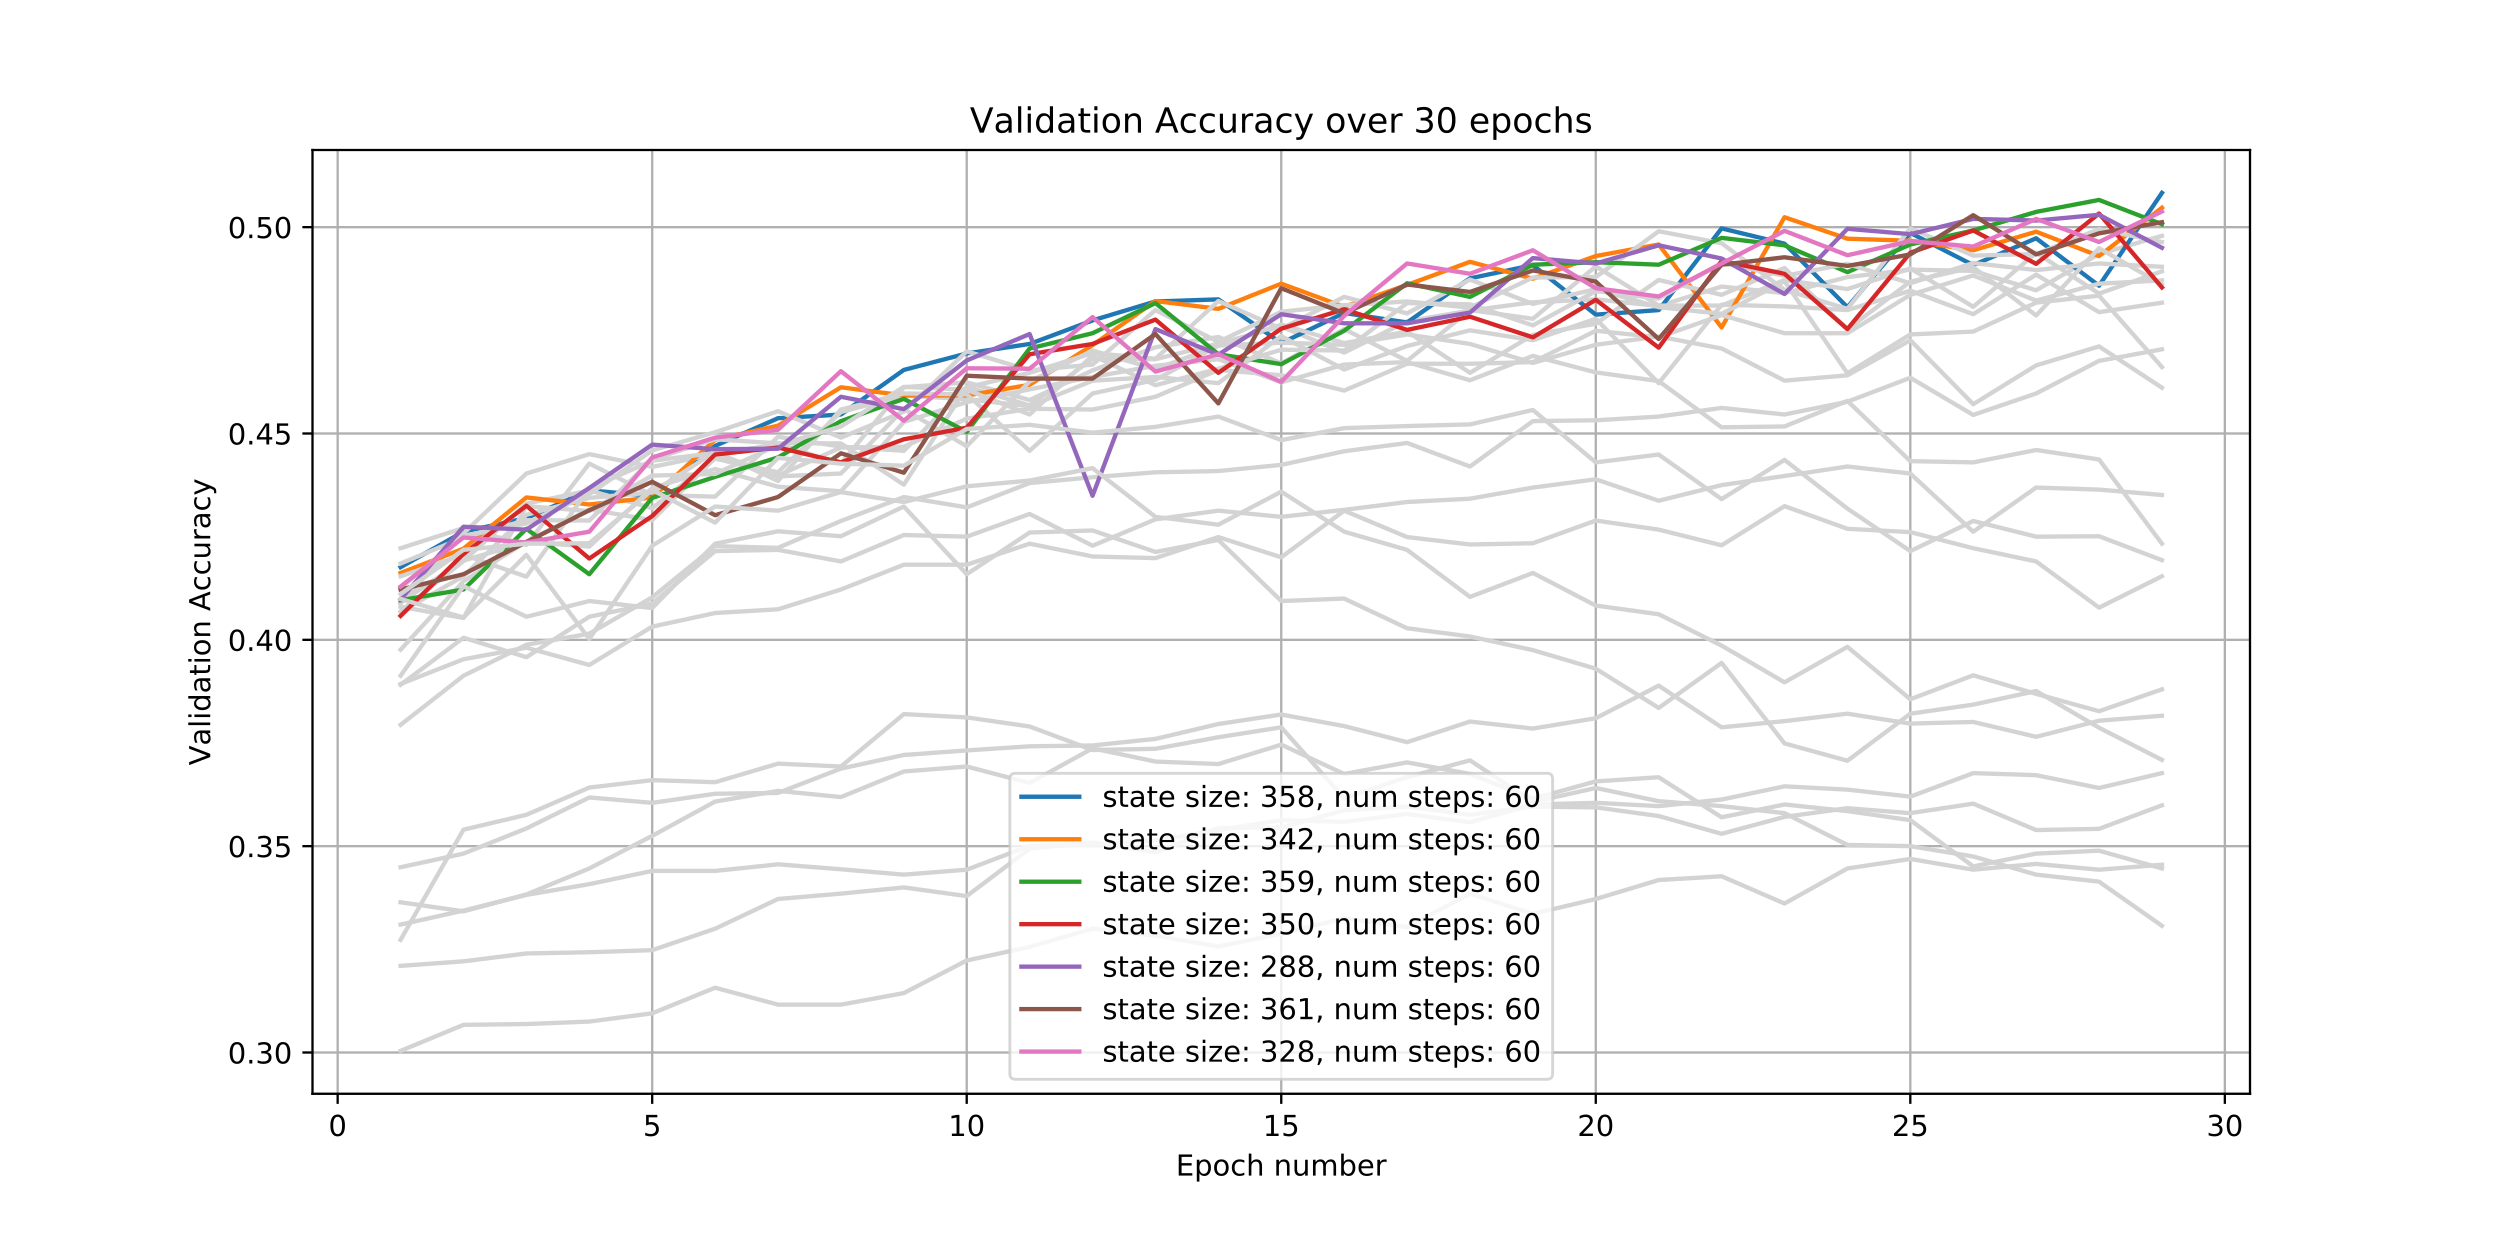 <?xml version="1.0" encoding="utf-8" standalone="no"?>
<!DOCTYPE svg PUBLIC "-//W3C//DTD SVG 1.1//EN"
  "http://www.w3.org/Graphics/SVG/1.1/DTD/svg11.dtd">
<!-- Created with matplotlib (http://matplotlib.org/) -->
<svg height="432pt" version="1.1" viewBox="0 0 864 432" width="864pt" xmlns="http://www.w3.org/2000/svg" xmlns:xlink="http://www.w3.org/1999/xlink">
 <defs>
  <style type="text/css">
*{stroke-linecap:butt;stroke-linejoin:round;}
  </style>
 </defs>
 <g id="figure_1">
  <g id="patch_1">
   <path d="M 0 432 
L 864 432 
L 864 0 
L 0 0 
z
" style="fill:#ffffff;"/>
  </g>
  <g id="axes_1">
   <g id="patch_2">
    <path d="M 108 378 
L 777.6 378 
L 777.6 51.84 
L 108 51.84 
z
" style="fill:#ffffff;"/>
   </g>
   <g id="matplotlib.axis_1">
    <g id="xtick_1">
     <g id="line2d_1">
      <path clip-path="url(#pc05ad07498)" d="M 116.696 378 
L 116.696 51.84 
" style="fill:none;stroke:#b0b0b0;stroke-linecap:square;stroke-width:0.8;"/>
     </g>
     <g id="line2d_2">
      <defs>
       <path d="M 0 0 
L 0 3.5 
" id="m579ed76ae7" style="stroke:#000000;stroke-width:0.8;"/>
      </defs>
      <g>
       <use style="stroke:#000000;stroke-width:0.8;" x="116.696" xlink:href="#m579ed76ae7" y="378"/>
      </g>
     </g>
     <g id="text_1">
      <!-- 0 -->
      <defs>
       <path d="M 31.781 66.406 
Q 24.172 66.406 20.328 58.906 
Q 16.5 51.422 16.5 36.375 
Q 16.5 21.391 20.328 13.891 
Q 24.172 6.391 31.781 6.391 
Q 39.453 6.391 43.281 13.891 
Q 47.125 21.391 47.125 36.375 
Q 47.125 51.422 43.281 58.906 
Q 39.453 66.406 31.781 66.406 
M 31.781 74.219 
Q 44.047 74.219 50.516 64.516 
Q 56.984 54.828 56.984 36.375 
Q 56.984 17.969 50.516 8.266 
Q 44.047 -1.422 31.781 -1.422 
Q 19.531 -1.422 13.062 8.266 
Q 6.594 17.969 6.594 36.375 
Q 6.594 54.828 13.062 64.516 
Q 19.531 74.219 31.781 74.219 
" id="DejaVuSans-30"/>
      </defs>
      <g transform="translate(113.515 392.598)scale(0.1 -0.1)">
       <use xlink:href="#DejaVuSans-30"/>
      </g>
     </g>
    </g>
    <g id="xtick_2">
     <g id="line2d_3">
      <path clip-path="url(#pc05ad07498)" d="M 225.397 378 
L 225.397 51.84 
" style="fill:none;stroke:#b0b0b0;stroke-linecap:square;stroke-width:0.8;"/>
     </g>
     <g id="line2d_4">
      <g>
       <use style="stroke:#000000;stroke-width:0.8;" x="225.397" xlink:href="#m579ed76ae7" y="378"/>
      </g>
     </g>
     <g id="text_2">
      <!-- 5 -->
      <defs>
       <path d="M 10.797 72.906 
L 49.516 72.906 
L 49.516 64.594 
L 19.828 64.594 
L 19.828 46.734 
Q 21.969 47.469 24.109 47.828 
Q 26.266 48.188 28.422 48.188 
Q 40.625 48.188 47.75 41.5 
Q 54.891 34.812 54.891 23.391 
Q 54.891 11.625 47.562 5.094 
Q 40.234 -1.422 26.906 -1.422 
Q 22.312 -1.422 17.547 -0.641 
Q 12.797 0.141 7.719 1.703 
L 7.719 11.625 
Q 12.109 9.234 16.797 8.062 
Q 21.484 6.891 26.703 6.891 
Q 35.156 6.891 40.078 11.328 
Q 45.016 15.766 45.016 23.391 
Q 45.016 31 40.078 35.438 
Q 35.156 39.891 26.703 39.891 
Q 22.75 39.891 18.812 39.016 
Q 14.891 38.141 10.797 36.281 
z
" id="DejaVuSans-35"/>
      </defs>
      <g transform="translate(222.216 392.598)scale(0.1 -0.1)">
       <use xlink:href="#DejaVuSans-35"/>
      </g>
     </g>
    </g>
    <g id="xtick_3">
     <g id="line2d_5">
      <path clip-path="url(#pc05ad07498)" d="M 334.099 378 
L 334.099 51.84 
" style="fill:none;stroke:#b0b0b0;stroke-linecap:square;stroke-width:0.8;"/>
     </g>
     <g id="line2d_6">
      <g>
       <use style="stroke:#000000;stroke-width:0.8;" x="334.099" xlink:href="#m579ed76ae7" y="378"/>
      </g>
     </g>
     <g id="text_3">
      <!-- 10 -->
      <defs>
       <path d="M 12.406 8.297 
L 28.516 8.297 
L 28.516 63.922 
L 10.984 60.406 
L 10.984 69.391 
L 28.422 72.906 
L 38.281 72.906 
L 38.281 8.297 
L 54.391 8.297 
L 54.391 0 
L 12.406 0 
z
" id="DejaVuSans-31"/>
      </defs>
      <g transform="translate(327.736 392.598)scale(0.1 -0.1)">
       <use xlink:href="#DejaVuSans-31"/>
       <use x="63.623" xlink:href="#DejaVuSans-30"/>
      </g>
     </g>
    </g>
    <g id="xtick_4">
     <g id="line2d_7">
      <path clip-path="url(#pc05ad07498)" d="M 442.8 378 
L 442.8 51.84 
" style="fill:none;stroke:#b0b0b0;stroke-linecap:square;stroke-width:0.8;"/>
     </g>
     <g id="line2d_8">
      <g>
       <use style="stroke:#000000;stroke-width:0.8;" x="442.8" xlink:href="#m579ed76ae7" y="378"/>
      </g>
     </g>
     <g id="text_4">
      <!-- 15 -->
      <g transform="translate(436.438 392.598)scale(0.1 -0.1)">
       <use xlink:href="#DejaVuSans-31"/>
       <use x="63.623" xlink:href="#DejaVuSans-35"/>
      </g>
     </g>
    </g>
    <g id="xtick_5">
     <g id="line2d_9">
      <path clip-path="url(#pc05ad07498)" d="M 551.501 378 
L 551.501 51.84 
" style="fill:none;stroke:#b0b0b0;stroke-linecap:square;stroke-width:0.8;"/>
     </g>
     <g id="line2d_10">
      <g>
       <use style="stroke:#000000;stroke-width:0.8;" x="551.501" xlink:href="#m579ed76ae7" y="378"/>
      </g>
     </g>
     <g id="text_5">
      <!-- 20 -->
      <defs>
       <path d="M 19.188 8.297 
L 53.609 8.297 
L 53.609 0 
L 7.328 0 
L 7.328 8.297 
Q 12.938 14.109 22.625 23.891 
Q 32.328 33.688 34.812 36.531 
Q 39.547 41.844 41.422 45.531 
Q 43.312 49.219 43.312 52.781 
Q 43.312 58.594 39.234 62.25 
Q 35.156 65.922 28.609 65.922 
Q 23.969 65.922 18.812 64.312 
Q 13.672 62.703 7.812 59.422 
L 7.812 69.391 
Q 13.766 71.781 18.938 73 
Q 24.125 74.219 28.422 74.219 
Q 39.75 74.219 46.484 68.547 
Q 53.219 62.891 53.219 53.422 
Q 53.219 48.922 51.531 44.891 
Q 49.859 40.875 45.406 35.406 
Q 44.188 33.984 37.641 27.219 
Q 31.109 20.453 19.188 8.297 
" id="DejaVuSans-32"/>
      </defs>
      <g transform="translate(545.139 392.598)scale(0.1 -0.1)">
       <use xlink:href="#DejaVuSans-32"/>
       <use x="63.623" xlink:href="#DejaVuSans-30"/>
      </g>
     </g>
    </g>
    <g id="xtick_6">
     <g id="line2d_11">
      <path clip-path="url(#pc05ad07498)" d="M 660.203 378 
L 660.203 51.84 
" style="fill:none;stroke:#b0b0b0;stroke-linecap:square;stroke-width:0.8;"/>
     </g>
     <g id="line2d_12">
      <g>
       <use style="stroke:#000000;stroke-width:0.8;" x="660.203" xlink:href="#m579ed76ae7" y="378"/>
      </g>
     </g>
     <g id="text_6">
      <!-- 25 -->
      <g transform="translate(653.84 392.598)scale(0.1 -0.1)">
       <use xlink:href="#DejaVuSans-32"/>
       <use x="63.623" xlink:href="#DejaVuSans-35"/>
      </g>
     </g>
    </g>
    <g id="xtick_7">
     <g id="line2d_13">
      <path clip-path="url(#pc05ad07498)" d="M 768.904 378 
L 768.904 51.84 
" style="fill:none;stroke:#b0b0b0;stroke-linecap:square;stroke-width:0.8;"/>
     </g>
     <g id="line2d_14">
      <g>
       <use style="stroke:#000000;stroke-width:0.8;" x="768.904" xlink:href="#m579ed76ae7" y="378"/>
      </g>
     </g>
     <g id="text_7">
      <!-- 30 -->
      <defs>
       <path d="M 40.578 39.312 
Q 47.656 37.797 51.625 33 
Q 55.609 28.219 55.609 21.188 
Q 55.609 10.406 48.188 4.484 
Q 40.766 -1.422 27.094 -1.422 
Q 22.516 -1.422 17.656 -0.516 
Q 12.797 0.391 7.625 2.203 
L 7.625 11.719 
Q 11.719 9.328 16.594 8.109 
Q 21.484 6.891 26.812 6.891 
Q 36.078 6.891 40.938 10.547 
Q 45.797 14.203 45.797 21.188 
Q 45.797 27.641 41.281 31.266 
Q 36.766 34.906 28.719 34.906 
L 20.219 34.906 
L 20.219 43.016 
L 29.109 43.016 
Q 36.375 43.016 40.234 45.922 
Q 44.094 48.828 44.094 54.297 
Q 44.094 59.906 40.109 62.906 
Q 36.141 65.922 28.719 65.922 
Q 24.656 65.922 20.016 65.031 
Q 15.375 64.156 9.812 62.312 
L 9.812 71.094 
Q 15.438 72.656 20.344 73.438 
Q 25.25 74.219 29.594 74.219 
Q 40.828 74.219 47.359 69.109 
Q 53.906 64.016 53.906 55.328 
Q 53.906 49.266 50.438 45.094 
Q 46.969 40.922 40.578 39.312 
" id="DejaVuSans-33"/>
      </defs>
      <g transform="translate(762.541 392.598)scale(0.1 -0.1)">
       <use xlink:href="#DejaVuSans-33"/>
       <use x="63.623" xlink:href="#DejaVuSans-30"/>
      </g>
     </g>
    </g>
    <g id="text_8">
     <!-- Epoch number -->
     <defs>
      <path d="M 9.812 72.906 
L 55.906 72.906 
L 55.906 64.594 
L 19.672 64.594 
L 19.672 43.016 
L 54.391 43.016 
L 54.391 34.719 
L 19.672 34.719 
L 19.672 8.297 
L 56.781 8.297 
L 56.781 0 
L 9.812 0 
z
" id="DejaVuSans-45"/>
      <path d="M 18.109 8.203 
L 18.109 -20.797 
L 9.078 -20.797 
L 9.078 54.688 
L 18.109 54.688 
L 18.109 46.391 
Q 20.953 51.266 25.266 53.625 
Q 29.594 56 35.594 56 
Q 45.562 56 51.781 48.094 
Q 58.016 40.188 58.016 27.297 
Q 58.016 14.406 51.781 6.484 
Q 45.562 -1.422 35.594 -1.422 
Q 29.594 -1.422 25.266 0.953 
Q 20.953 3.328 18.109 8.203 
M 48.688 27.297 
Q 48.688 37.203 44.609 42.844 
Q 40.531 48.484 33.406 48.484 
Q 26.266 48.484 22.188 42.844 
Q 18.109 37.203 18.109 27.297 
Q 18.109 17.391 22.188 11.75 
Q 26.266 6.109 33.406 6.109 
Q 40.531 6.109 44.609 11.75 
Q 48.688 17.391 48.688 27.297 
" id="DejaVuSans-70"/>
      <path d="M 30.609 48.391 
Q 23.391 48.391 19.188 42.75 
Q 14.984 37.109 14.984 27.297 
Q 14.984 17.484 19.156 11.844 
Q 23.344 6.203 30.609 6.203 
Q 37.797 6.203 41.984 11.859 
Q 46.188 17.531 46.188 27.297 
Q 46.188 37.016 41.984 42.703 
Q 37.797 48.391 30.609 48.391 
M 30.609 56 
Q 42.328 56 49.016 48.375 
Q 55.719 40.766 55.719 27.297 
Q 55.719 13.875 49.016 6.219 
Q 42.328 -1.422 30.609 -1.422 
Q 18.844 -1.422 12.172 6.219 
Q 5.516 13.875 5.516 27.297 
Q 5.516 40.766 12.172 48.375 
Q 18.844 56 30.609 56 
" id="DejaVuSans-6f"/>
      <path d="M 48.781 52.594 
L 48.781 44.188 
Q 44.969 46.297 41.141 47.344 
Q 37.312 48.391 33.406 48.391 
Q 24.656 48.391 19.812 42.844 
Q 14.984 37.312 14.984 27.297 
Q 14.984 17.281 19.812 11.734 
Q 24.656 6.203 33.406 6.203 
Q 37.312 6.203 41.141 7.25 
Q 44.969 8.297 48.781 10.406 
L 48.781 2.094 
Q 45.016 0.344 40.984 -0.531 
Q 36.969 -1.422 32.422 -1.422 
Q 20.062 -1.422 12.781 6.344 
Q 5.516 14.109 5.516 27.297 
Q 5.516 40.672 12.859 48.328 
Q 20.219 56 33.016 56 
Q 37.156 56 41.109 55.141 
Q 45.062 54.297 48.781 52.594 
" id="DejaVuSans-63"/>
      <path d="M 54.891 33.016 
L 54.891 0 
L 45.906 0 
L 45.906 32.719 
Q 45.906 40.484 42.875 44.328 
Q 39.844 48.188 33.797 48.188 
Q 26.516 48.188 22.312 43.547 
Q 18.109 38.922 18.109 30.906 
L 18.109 0 
L 9.078 0 
L 9.078 75.984 
L 18.109 75.984 
L 18.109 46.188 
Q 21.344 51.125 25.703 53.562 
Q 30.078 56 35.797 56 
Q 45.219 56 50.047 50.172 
Q 54.891 44.344 54.891 33.016 
" id="DejaVuSans-68"/>
      <path id="DejaVuSans-20"/>
      <path d="M 54.891 33.016 
L 54.891 0 
L 45.906 0 
L 45.906 32.719 
Q 45.906 40.484 42.875 44.328 
Q 39.844 48.188 33.797 48.188 
Q 26.516 48.188 22.312 43.547 
Q 18.109 38.922 18.109 30.906 
L 18.109 0 
L 9.078 0 
L 9.078 54.688 
L 18.109 54.688 
L 18.109 46.188 
Q 21.344 51.125 25.703 53.562 
Q 30.078 56 35.797 56 
Q 45.219 56 50.047 50.172 
Q 54.891 44.344 54.891 33.016 
" id="DejaVuSans-6e"/>
      <path d="M 8.5 21.578 
L 8.5 54.688 
L 17.484 54.688 
L 17.484 21.922 
Q 17.484 14.156 20.5 10.266 
Q 23.531 6.391 29.594 6.391 
Q 36.859 6.391 41.078 11.031 
Q 45.312 15.672 45.312 23.688 
L 45.312 54.688 
L 54.297 54.688 
L 54.297 0 
L 45.312 0 
L 45.312 8.406 
Q 42.047 3.422 37.719 1 
Q 33.406 -1.422 27.688 -1.422 
Q 18.266 -1.422 13.375 4.438 
Q 8.5 10.297 8.5 21.578 
M 31.109 56 
z
" id="DejaVuSans-75"/>
      <path d="M 52 44.188 
Q 55.375 50.25 60.062 53.125 
Q 64.75 56 71.094 56 
Q 79.641 56 84.281 50.016 
Q 88.922 44.047 88.922 33.016 
L 88.922 0 
L 79.891 0 
L 79.891 32.719 
Q 79.891 40.578 77.094 44.375 
Q 74.312 48.188 68.609 48.188 
Q 61.625 48.188 57.562 43.547 
Q 53.516 38.922 53.516 30.906 
L 53.516 0 
L 44.484 0 
L 44.484 32.719 
Q 44.484 40.625 41.703 44.406 
Q 38.922 48.188 33.109 48.188 
Q 26.219 48.188 22.156 43.531 
Q 18.109 38.875 18.109 30.906 
L 18.109 0 
L 9.078 0 
L 9.078 54.688 
L 18.109 54.688 
L 18.109 46.188 
Q 21.188 51.219 25.484 53.609 
Q 29.781 56 35.688 56 
Q 41.656 56 45.828 52.969 
Q 50 49.953 52 44.188 
" id="DejaVuSans-6d"/>
      <path d="M 48.688 27.297 
Q 48.688 37.203 44.609 42.844 
Q 40.531 48.484 33.406 48.484 
Q 26.266 48.484 22.188 42.844 
Q 18.109 37.203 18.109 27.297 
Q 18.109 17.391 22.188 11.75 
Q 26.266 6.109 33.406 6.109 
Q 40.531 6.109 44.609 11.75 
Q 48.688 17.391 48.688 27.297 
M 18.109 46.391 
Q 20.953 51.266 25.266 53.625 
Q 29.594 56 35.594 56 
Q 45.562 56 51.781 48.094 
Q 58.016 40.188 58.016 27.297 
Q 58.016 14.406 51.781 6.484 
Q 45.562 -1.422 35.594 -1.422 
Q 29.594 -1.422 25.266 0.953 
Q 20.953 3.328 18.109 8.203 
L 18.109 0 
L 9.078 0 
L 9.078 75.984 
L 18.109 75.984 
z
" id="DejaVuSans-62"/>
      <path d="M 56.203 29.594 
L 56.203 25.203 
L 14.891 25.203 
Q 15.484 15.922 20.484 11.062 
Q 25.484 6.203 34.422 6.203 
Q 39.594 6.203 44.453 7.469 
Q 49.312 8.734 54.109 11.281 
L 54.109 2.781 
Q 49.266 0.734 44.188 -0.344 
Q 39.109 -1.422 33.891 -1.422 
Q 20.797 -1.422 13.156 6.188 
Q 5.516 13.812 5.516 26.812 
Q 5.516 40.234 12.766 48.109 
Q 20.016 56 32.328 56 
Q 43.359 56 49.781 48.891 
Q 56.203 41.797 56.203 29.594 
M 47.219 32.234 
Q 47.125 39.594 43.094 43.984 
Q 39.062 48.391 32.422 48.391 
Q 24.906 48.391 20.391 44.141 
Q 15.875 39.891 15.188 32.172 
z
" id="DejaVuSans-65"/>
      <path d="M 41.109 46.297 
Q 39.594 47.172 37.812 47.578 
Q 36.031 48 33.891 48 
Q 26.266 48 22.188 43.047 
Q 18.109 38.094 18.109 28.812 
L 18.109 0 
L 9.078 0 
L 9.078 54.688 
L 18.109 54.688 
L 18.109 46.188 
Q 20.953 51.172 25.484 53.578 
Q 30.031 56 36.531 56 
Q 37.453 56 38.578 55.875 
Q 39.703 55.766 41.062 55.516 
z
" id="DejaVuSans-72"/>
     </defs>
     <g transform="translate(406.386 406.277)scale(0.1 -0.1)">
      <use xlink:href="#DejaVuSans-45"/>
      <use x="63.184" xlink:href="#DejaVuSans-70"/>
      <use x="126.66" xlink:href="#DejaVuSans-6f"/>
      <use x="187.842" xlink:href="#DejaVuSans-63"/>
      <use x="242.822" xlink:href="#DejaVuSans-68"/>
      <use x="306.201" xlink:href="#DejaVuSans-20"/>
      <use x="337.988" xlink:href="#DejaVuSans-6e"/>
      <use x="401.367" xlink:href="#DejaVuSans-75"/>
      <use x="464.746" xlink:href="#DejaVuSans-6d"/>
      <use x="562.158" xlink:href="#DejaVuSans-62"/>
      <use x="625.635" xlink:href="#DejaVuSans-65"/>
      <use x="687.158" xlink:href="#DejaVuSans-72"/>
     </g>
    </g>
   </g>
   <g id="matplotlib.axis_2">
    <g id="ytick_1">
     <g id="line2d_15">
      <path clip-path="url(#pc05ad07498)" d="M 108 363.745 
L 777.6 363.745 
" style="fill:none;stroke:#b0b0b0;stroke-linecap:square;stroke-width:0.8;"/>
     </g>
     <g id="line2d_16">
      <defs>
       <path d="M 0 0 
L -3.5 0 
" id="mb6d2859145" style="stroke:#000000;stroke-width:0.8;"/>
      </defs>
      <g>
       <use style="stroke:#000000;stroke-width:0.8;" x="108" xlink:href="#mb6d2859145" y="363.745"/>
      </g>
     </g>
     <g id="text_9">
      <!-- 0.30 -->
      <defs>
       <path d="M 10.688 12.406 
L 21 12.406 
L 21 0 
L 10.688 0 
z
" id="DejaVuSans-2e"/>
      </defs>
      <g transform="translate(78.734 367.544)scale(0.1 -0.1)">
       <use xlink:href="#DejaVuSans-30"/>
       <use x="63.623" xlink:href="#DejaVuSans-2e"/>
       <use x="95.41" xlink:href="#DejaVuSans-33"/>
       <use x="159.033" xlink:href="#DejaVuSans-30"/>
      </g>
     </g>
    </g>
    <g id="ytick_2">
     <g id="line2d_17">
      <path clip-path="url(#pc05ad07498)" d="M 108 292.435 
L 777.6 292.435 
" style="fill:none;stroke:#b0b0b0;stroke-linecap:square;stroke-width:0.8;"/>
     </g>
     <g id="line2d_18">
      <g>
       <use style="stroke:#000000;stroke-width:0.8;" x="108" xlink:href="#mb6d2859145" y="292.435"/>
      </g>
     </g>
     <g id="text_10">
      <!-- 0.35 -->
      <g transform="translate(78.734 296.234)scale(0.1 -0.1)">
       <use xlink:href="#DejaVuSans-30"/>
       <use x="63.623" xlink:href="#DejaVuSans-2e"/>
       <use x="95.41" xlink:href="#DejaVuSans-33"/>
       <use x="159.033" xlink:href="#DejaVuSans-35"/>
      </g>
     </g>
    </g>
    <g id="ytick_3">
     <g id="line2d_19">
      <path clip-path="url(#pc05ad07498)" d="M 108 221.124 
L 777.6 221.124 
" style="fill:none;stroke:#b0b0b0;stroke-linecap:square;stroke-width:0.8;"/>
     </g>
     <g id="line2d_20">
      <g>
       <use style="stroke:#000000;stroke-width:0.8;" x="108" xlink:href="#mb6d2859145" y="221.124"/>
      </g>
     </g>
     <g id="text_11">
      <!-- 0.40 -->
      <defs>
       <path d="M 37.797 64.312 
L 12.891 25.391 
L 37.797 25.391 
z
M 35.203 72.906 
L 47.609 72.906 
L 47.609 25.391 
L 58.016 25.391 
L 58.016 17.188 
L 47.609 17.188 
L 47.609 0 
L 37.797 0 
L 37.797 17.188 
L 4.891 17.188 
L 4.891 26.703 
z
" id="DejaVuSans-34"/>
      </defs>
      <g transform="translate(78.734 224.923)scale(0.1 -0.1)">
       <use xlink:href="#DejaVuSans-30"/>
       <use x="63.623" xlink:href="#DejaVuSans-2e"/>
       <use x="95.41" xlink:href="#DejaVuSans-34"/>
       <use x="159.033" xlink:href="#DejaVuSans-30"/>
      </g>
     </g>
    </g>
    <g id="ytick_4">
     <g id="line2d_21">
      <path clip-path="url(#pc05ad07498)" d="M 108 149.813 
L 777.6 149.813 
" style="fill:none;stroke:#b0b0b0;stroke-linecap:square;stroke-width:0.8;"/>
     </g>
     <g id="line2d_22">
      <g>
       <use style="stroke:#000000;stroke-width:0.8;" x="108" xlink:href="#mb6d2859145" y="149.813"/>
      </g>
     </g>
     <g id="text_12">
      <!-- 0.45 -->
      <g transform="translate(78.734 153.613)scale(0.1 -0.1)">
       <use xlink:href="#DejaVuSans-30"/>
       <use x="63.623" xlink:href="#DejaVuSans-2e"/>
       <use x="95.41" xlink:href="#DejaVuSans-34"/>
       <use x="159.033" xlink:href="#DejaVuSans-35"/>
      </g>
     </g>
    </g>
    <g id="ytick_5">
     <g id="line2d_23">
      <path clip-path="url(#pc05ad07498)" d="M 108 78.503 
L 777.6 78.503 
" style="fill:none;stroke:#b0b0b0;stroke-linecap:square;stroke-width:0.8;"/>
     </g>
     <g id="line2d_24">
      <g>
       <use style="stroke:#000000;stroke-width:0.8;" x="108" xlink:href="#mb6d2859145" y="78.503"/>
      </g>
     </g>
     <g id="text_13">
      <!-- 0.50 -->
      <g transform="translate(78.734 82.302)scale(0.1 -0.1)">
       <use xlink:href="#DejaVuSans-30"/>
       <use x="63.623" xlink:href="#DejaVuSans-2e"/>
       <use x="95.41" xlink:href="#DejaVuSans-35"/>
       <use x="159.033" xlink:href="#DejaVuSans-30"/>
      </g>
     </g>
    </g>
    <g id="text_14">
     <!-- Validation Accuracy -->
     <defs>
      <path d="M 28.609 0 
L 0.781 72.906 
L 11.078 72.906 
L 34.188 11.531 
L 57.328 72.906 
L 67.578 72.906 
L 39.797 0 
z
" id="DejaVuSans-56"/>
      <path d="M 34.281 27.484 
Q 23.391 27.484 19.188 25 
Q 14.984 22.516 14.984 16.5 
Q 14.984 11.719 18.141 8.906 
Q 21.297 6.109 26.703 6.109 
Q 34.188 6.109 38.703 11.406 
Q 43.219 16.703 43.219 25.484 
L 43.219 27.484 
z
M 52.203 31.203 
L 52.203 0 
L 43.219 0 
L 43.219 8.297 
Q 40.141 3.328 35.547 0.953 
Q 30.953 -1.422 24.312 -1.422 
Q 15.922 -1.422 10.953 3.297 
Q 6 8.016 6 15.922 
Q 6 25.141 12.172 29.828 
Q 18.359 34.516 30.609 34.516 
L 43.219 34.516 
L 43.219 35.406 
Q 43.219 41.609 39.141 45 
Q 35.062 48.391 27.688 48.391 
Q 23 48.391 18.547 47.266 
Q 14.109 46.141 10.016 43.891 
L 10.016 52.203 
Q 14.938 54.109 19.578 55.047 
Q 24.219 56 28.609 56 
Q 40.484 56 46.344 49.844 
Q 52.203 43.703 52.203 31.203 
" id="DejaVuSans-61"/>
      <path d="M 9.422 75.984 
L 18.406 75.984 
L 18.406 0 
L 9.422 0 
z
" id="DejaVuSans-6c"/>
      <path d="M 9.422 54.688 
L 18.406 54.688 
L 18.406 0 
L 9.422 0 
z
M 9.422 75.984 
L 18.406 75.984 
L 18.406 64.594 
L 9.422 64.594 
z
" id="DejaVuSans-69"/>
      <path d="M 45.406 46.391 
L 45.406 75.984 
L 54.391 75.984 
L 54.391 0 
L 45.406 0 
L 45.406 8.203 
Q 42.578 3.328 38.25 0.953 
Q 33.938 -1.422 27.875 -1.422 
Q 17.969 -1.422 11.734 6.484 
Q 5.516 14.406 5.516 27.297 
Q 5.516 40.188 11.734 48.094 
Q 17.969 56 27.875 56 
Q 33.938 56 38.25 53.625 
Q 42.578 51.266 45.406 46.391 
M 14.797 27.297 
Q 14.797 17.391 18.875 11.75 
Q 22.953 6.109 30.078 6.109 
Q 37.203 6.109 41.297 11.75 
Q 45.406 17.391 45.406 27.297 
Q 45.406 37.203 41.297 42.844 
Q 37.203 48.484 30.078 48.484 
Q 22.953 48.484 18.875 42.844 
Q 14.797 37.203 14.797 27.297 
" id="DejaVuSans-64"/>
      <path d="M 18.312 70.219 
L 18.312 54.688 
L 36.812 54.688 
L 36.812 47.703 
L 18.312 47.703 
L 18.312 18.016 
Q 18.312 11.328 20.141 9.422 
Q 21.969 7.516 27.594 7.516 
L 36.812 7.516 
L 36.812 0 
L 27.594 0 
Q 17.188 0 13.234 3.875 
Q 9.281 7.766 9.281 18.016 
L 9.281 47.703 
L 2.688 47.703 
L 2.688 54.688 
L 9.281 54.688 
L 9.281 70.219 
z
" id="DejaVuSans-74"/>
      <path d="M 34.188 63.188 
L 20.797 26.906 
L 47.609 26.906 
z
M 28.609 72.906 
L 39.797 72.906 
L 67.578 0 
L 57.328 0 
L 50.688 18.703 
L 17.828 18.703 
L 11.188 0 
L 0.781 0 
z
" id="DejaVuSans-41"/>
      <path d="M 32.172 -5.078 
Q 28.375 -14.844 24.75 -17.812 
Q 21.141 -20.797 15.094 -20.797 
L 7.906 -20.797 
L 7.906 -13.281 
L 13.188 -13.281 
Q 16.891 -13.281 18.938 -11.516 
Q 21 -9.766 23.484 -3.219 
L 25.094 0.875 
L 2.984 54.688 
L 12.5 54.688 
L 29.594 11.922 
L 46.688 54.688 
L 56.203 54.688 
z
" id="DejaVuSans-79"/>
     </defs>
     <g transform="translate(72.655 264.497)rotate(-90)scale(0.1 -0.1)">
      <use xlink:href="#DejaVuSans-56"/>
      <use x="68.299" xlink:href="#DejaVuSans-61"/>
      <use x="129.578" xlink:href="#DejaVuSans-6c"/>
      <use x="157.361" xlink:href="#DejaVuSans-69"/>
      <use x="185.145" xlink:href="#DejaVuSans-64"/>
      <use x="248.621" xlink:href="#DejaVuSans-61"/>
      <use x="309.9" xlink:href="#DejaVuSans-74"/>
      <use x="349.109" xlink:href="#DejaVuSans-69"/>
      <use x="376.893" xlink:href="#DejaVuSans-6f"/>
      <use x="438.074" xlink:href="#DejaVuSans-6e"/>
      <use x="501.453" xlink:href="#DejaVuSans-20"/>
      <use x="533.24" xlink:href="#DejaVuSans-41"/>
      <use x="601.633" xlink:href="#DejaVuSans-63"/>
      <use x="656.613" xlink:href="#DejaVuSans-63"/>
      <use x="711.594" xlink:href="#DejaVuSans-75"/>
      <use x="774.973" xlink:href="#DejaVuSans-72"/>
      <use x="816.086" xlink:href="#DejaVuSans-61"/>
      <use x="877.365" xlink:href="#DejaVuSans-63"/>
      <use x="932.346" xlink:href="#DejaVuSans-79"/>
     </g>
    </g>
   </g>
   <g id="line2d_25">
    <path clip-path="url(#pc05ad07498)" d="M 138.436 189.462 
L 160.177 182.474 
L 181.917 188.321 
L 203.657 160.225 
L 225.397 171.064 
L 247.138 171.635 
L 268.878 150.954 
L 290.618 154.377 
L 312.358 155.804 
L 334.099 133.697 
L 355.839 140.115 
L 377.579 123.999 
L 399.319 124.142 
L 421.06 118.722 
L 442.8 112.875 
L 464.54 121.86 
L 486.281 111.021 
L 508.021 107.312 
L 529.761 104.46 
L 551.501 103.462 
L 573.242 105.744 
L 594.982 99.04 
L 616.722 101.322 
L 638.462 95.76 
L 660.203 93.193 
L 681.943 93.621 
L 703.683 100.324 
L 725.423 87.773 
L 747.164 81.498 
" style="fill:none;stroke:#d3d3d3;stroke-linecap:square;stroke-width:1.5;"/>
   </g>
   <g id="line2d_26">
    <path clip-path="url(#pc05ad07498)" d="M 138.436 196.023 
L 160.177 183.757 
L 181.917 179.051 
L 203.657 169.495 
L 225.397 171.349 
L 247.138 154.092 
L 268.878 144.537 
L 290.618 143.253 
L 312.358 127.85 
L 334.099 122.145 
L 355.839 118.865 
L 377.579 110.735 
L 399.319 104.175 
L 421.06 103.462 
L 442.8 118.58 
L 464.54 108.168 
L 486.281 111.448 
L 508.021 96.188 
L 529.761 91.624 
L 551.501 108.739 
L 573.242 107.17 
L 594.982 78.931 
L 616.722 84.208 
L 638.462 106.171 
L 660.203 80.5 
L 681.943 91.624 
L 703.683 82.354 
L 725.423 98.755 
L 747.164 66.665 
" style="fill:none;stroke:#1f77b4;stroke-linecap:square;stroke-width:1.5;"/>
   </g>
   <g id="line2d_27">
    <path clip-path="url(#pc05ad07498)" d="M 138.436 208.573 
L 160.177 184.328 
L 181.917 163.648 
L 203.657 156.945 
L 225.397 161.366 
L 247.138 156.945 
L 268.878 153.522 
L 290.618 160.225 
L 312.358 133.84 
L 334.099 132.129 
L 355.839 138.261 
L 377.579 127.992 
L 399.319 120.006 
L 421.06 116.44 
L 442.8 125.568 
L 464.54 113.73 
L 486.281 124.712 
L 508.021 107.17 
L 529.761 110.165 
L 551.501 92.052 
L 573.242 105.601 
L 594.982 105.601 
L 616.722 96.758 
L 638.462 99.896 
L 660.203 92.765 
L 681.943 106.029 
L 703.683 87.346 
L 725.423 101.465 
L 747.164 93.763 
" style="fill:none;stroke:#d3d3d3;stroke-linecap:square;stroke-width:1.5;"/>
   </g>
   <g id="line2d_28">
    <path clip-path="url(#pc05ad07498)" d="M 138.436 211.283 
L 160.177 193.883 
L 181.917 174.059 
L 203.657 169.495 
L 225.397 175.628 
L 247.138 158.513 
L 268.878 163.22 
L 290.618 142.397 
L 312.358 136.692 
L 334.099 137.976 
L 355.839 140.401 
L 377.579 131.558 
L 399.319 130.274 
L 421.06 132.414 
L 442.8 116.155 
L 464.54 127.707 
L 486.281 119.578 
L 508.021 114.158 
L 529.761 117.581 
L 551.501 110.165 
L 573.242 132.414 
L 594.982 105.316 
L 616.722 105.886 
L 638.462 107.17 
L 660.203 100.467 
L 681.943 108.596 
L 703.683 94.904 
L 725.423 107.883 
L 747.164 104.603 
" style="fill:none;stroke:#d3d3d3;stroke-linecap:square;stroke-width:1.5;"/>
   </g>
   <g id="line2d_29">
    <path clip-path="url(#pc05ad07498)" d="M 138.436 333.795 
L 160.177 332.226 
L 181.917 329.516 
L 203.657 329.088 
L 225.397 328.375 
L 247.138 320.959 
L 268.878 310.69 
L 290.618 308.836 
L 312.358 306.697 
L 334.099 309.692 
L 355.839 293.29 
L 377.579 291.151 
L 399.319 294.574 
L 421.06 286.159 
L 442.8 286.017 
L 464.54 280.026 
L 486.281 278.743 
L 508.021 281.595 
L 529.761 278.743 
L 551.501 279.028 
L 573.242 282.023 
L 594.982 288.156 
L 616.722 282.308 
L 638.462 279.313 
L 660.203 281.025 
L 681.943 277.745 
L 703.683 286.872 
L 725.423 286.444 
L 747.164 278.315 
" style="fill:none;stroke:#d3d3d3;stroke-linecap:square;stroke-width:1.5;"/>
   </g>
   <g id="line2d_30">
    <path clip-path="url(#pc05ad07498)" d="M 138.436 198.019 
L 160.177 189.605 
L 181.917 171.92 
L 203.657 174.344 
L 225.397 171.92 
L 247.138 151.953 
L 268.878 147.104 
L 290.618 133.84 
L 312.358 136.692 
L 334.099 136.692 
L 355.839 132.984 
L 377.579 119.293 
L 399.319 104.032 
L 421.06 106.742 
L 442.8 98.042 
L 464.54 106.029 
L 486.281 98.47 
L 508.021 90.483 
L 529.761 96.331 
L 551.501 88.486 
L 573.242 84.493 
L 594.982 113.16 
L 616.722 75.08 
L 638.462 82.496 
L 660.203 83.209 
L 681.943 86.49 
L 703.683 80.072 
L 725.423 88.486 
L 747.164 71.8 
" style="fill:none;stroke:#ff7f0e;stroke-linecap:square;stroke-width:1.5;"/>
   </g>
   <g id="line2d_31">
    <path clip-path="url(#pc05ad07498)" d="M 138.436 224.547 
L 160.177 200.872 
L 181.917 187.18 
L 203.657 176.056 
L 225.397 179.764 
L 247.138 158.228 
L 268.878 164.361 
L 290.618 154.663 
L 312.358 154.377 
L 334.099 144.679 
L 355.839 141.256 
L 377.579 141.541 
L 399.319 137.12 
L 421.06 127.85 
L 442.8 129.704 
L 464.54 134.981 
L 486.281 125.711 
L 508.021 125.711 
L 529.761 125.14 
L 551.501 114.301 
L 573.242 116.583 
L 594.982 108.881 
L 616.722 115.157 
L 638.462 115.157 
L 660.203 101.893 
L 681.943 95.19 
L 703.683 103.89 
L 725.423 98.042 
L 747.164 96.901 
" style="fill:none;stroke:#d3d3d3;stroke-linecap:square;stroke-width:1.5;"/>
   </g>
   <g id="line2d_32">
    <path clip-path="url(#pc05ad07498)" d="M 138.436 199.16 
L 160.177 191.744 
L 181.917 199.303 
L 203.657 168.782 
L 225.397 159.226 
L 247.138 156.517 
L 268.878 164.646 
L 290.618 163.648 
L 312.358 141.399 
L 334.099 154.235 
L 355.839 131.843 
L 377.579 121.147 
L 399.319 127.565 
L 421.06 119.435 
L 442.8 118.437 
L 464.54 119.15 
L 486.281 115.584 
L 508.021 118.865 
L 529.761 125.425 
L 551.501 119.15 
L 573.242 116.298 
L 594.982 120.434 
L 616.722 131.558 
L 638.462 129.704 
L 660.203 117.581 
L 681.943 139.687 
L 703.683 126.281 
L 725.423 119.72 
L 747.164 133.983 
" style="fill:none;stroke:#d3d3d3;stroke-linecap:square;stroke-width:1.5;"/>
   </g>
   <g id="line2d_33">
    <path clip-path="url(#pc05ad07498)" d="M 138.436 203.154 
L 160.177 185.184 
L 181.917 180.905 
L 203.657 170.779 
L 225.397 155.661 
L 247.138 149.386 
L 268.878 142.112 
L 290.618 151.24 
L 312.358 142.255 
L 334.099 121.432 
L 355.839 127.992 
L 377.579 125.996 
L 399.319 107.17 
L 421.06 118.152 
L 442.8 107.74 
L 464.54 105.458 
L 486.281 104.175 
L 508.021 106.314 
L 529.761 95.903 
L 551.501 95.76 
L 573.242 79.929 
L 594.982 84.065 
L 616.722 100.181 
L 638.462 106.742 
L 660.203 78.931 
L 681.943 88.344 
L 703.683 87.773 
L 725.423 79.216 
L 747.164 83.637 
" style="fill:none;stroke:#d3d3d3;stroke-linecap:square;stroke-width:1.5;"/>
   </g>
   <g id="line2d_34">
    <path clip-path="url(#pc05ad07498)" d="M 138.436 250.504 
L 160.177 233.532 
L 181.917 222.835 
L 203.657 218.985 
L 225.397 206.434 
L 247.138 188.749 
L 268.878 189.32 
L 290.618 180.049 
L 312.358 171.777 
L 334.099 175.343 
L 355.839 166.928 
L 377.579 164.931 
L 399.319 163.22 
L 421.06 162.792 
L 442.8 160.653 
L 464.54 155.946 
L 486.281 153.094 
L 508.021 161.223 
L 529.761 145.535 
L 551.501 145.25 
L 573.242 143.966 
L 594.982 140.971 
L 616.722 143.253 
L 638.462 138.832 
L 660.203 130.56 
L 681.943 143.396 
L 703.683 135.979 
L 725.423 124.712 
L 747.164 120.719 
" style="fill:none;stroke:#d3d3d3;stroke-linecap:square;stroke-width:1.5;"/>
   </g>
   <g id="line2d_35">
    <path clip-path="url(#pc05ad07498)" d="M 138.436 194.739 
L 160.177 185.754 
L 181.917 179.764 
L 203.657 179.907 
L 225.397 158.799 
L 247.138 151.81 
L 268.878 153.236 
L 290.618 153.236 
L 312.358 167.499 
L 334.099 133.84 
L 355.839 128.848 
L 377.579 122.002 
L 399.319 123.999 
L 421.06 104.032 
L 442.8 113.588 
L 464.54 102.606 
L 486.281 108.311 
L 508.021 96.616 
L 529.761 105.031 
L 551.501 99.896 
L 573.242 106.171 
L 594.982 108.453 
L 616.722 97.186 
L 638.462 128.991 
L 660.203 115.584 
L 681.943 114.586 
L 703.683 104.603 
L 725.423 102.178 
L 747.164 126.852 
" style="fill:none;stroke:#d3d3d3;stroke-linecap:square;stroke-width:1.5;"/>
   </g>
   <g id="line2d_36">
    <path clip-path="url(#pc05ad07498)" d="M 138.436 208.146 
L 160.177 193.741 
L 181.917 187.323 
L 203.657 188.892 
L 225.397 168.639 
L 247.138 162.079 
L 268.878 168.212 
L 290.618 169.78 
L 312.358 145.82 
L 334.099 138.974 
L 355.839 134.553 
L 377.579 130.274 
L 399.319 126.424 
L 421.06 124.142 
L 442.8 132.129 
L 464.54 125.996 
L 486.281 125.14 
L 508.021 131.415 
L 529.761 123.001 
L 551.501 128.706 
L 573.242 131.701 
L 594.982 147.674 
L 616.722 147.389 
L 638.462 138.546 
L 660.203 159.369 
L 681.943 159.797 
L 703.683 155.518 
L 725.423 158.799 
L 747.164 187.893 
" style="fill:none;stroke:#d3d3d3;stroke-linecap:square;stroke-width:1.5;"/>
   </g>
   <g id="line2d_37">
    <path clip-path="url(#pc05ad07498)" d="M 138.436 319.533 
L 160.177 314.683 
L 181.917 309.264 
L 203.657 305.556 
L 225.397 300.992 
L 247.138 300.992 
L 268.878 298.71 
L 290.618 300.421 
L 312.358 302.275 
L 334.099 300.564 
L 355.839 292.292 
L 377.579 291.864 
L 399.319 290.438 
L 421.06 286.872 
L 442.8 283.449 
L 464.54 284.02 
L 486.281 281.31 
L 508.021 284.163 
L 529.761 278.03 
L 551.501 277.459 
L 573.242 278.6 
L 594.982 276.318 
L 616.722 271.754 
L 638.462 272.895 
L 660.203 275.32 
L 681.943 267.191 
L 703.683 267.904 
L 725.423 272.325 
L 747.164 267.191 
" style="fill:none;stroke:#d3d3d3;stroke-linecap:square;stroke-width:1.5;"/>
   </g>
   <g id="line2d_38">
    <path clip-path="url(#pc05ad07498)" d="M 138.436 324.809 
L 160.177 286.73 
L 181.917 281.595 
L 203.657 272.182 
L 225.397 269.615 
L 247.138 270.328 
L 268.878 263.91 
L 290.618 264.909 
L 312.358 246.796 
L 334.099 247.937 
L 355.839 251.074 
L 377.579 259.204 
L 399.319 258.776 
L 421.06 254.783 
L 442.8 251.36 
L 464.54 275.89 
L 486.281 268.617 
L 508.021 262.769 
L 529.761 277.174 
L 551.501 272.325 
L 573.242 276.889 
L 594.982 278.6 
L 616.722 281.025 
L 638.462 292.007 
L 660.203 292.435 
L 681.943 296 
L 703.683 302.275 
L 725.423 304.7 
L 747.164 319.96 
" style="fill:none;stroke:#d3d3d3;stroke-linecap:square;stroke-width:1.5;"/>
   </g>
   <g id="line2d_39">
    <path clip-path="url(#pc05ad07498)" d="M 138.436 211.426 
L 160.177 199.16 
L 181.917 177.91 
L 203.657 172.062 
L 225.397 170.208 
L 247.138 156.089 
L 268.878 166.215 
L 290.618 141.541 
L 312.358 135.979 
L 334.099 136.265 
L 355.839 155.804 
L 377.579 135.979 
L 399.319 131.273 
L 421.06 119.435 
L 442.8 112.162 
L 464.54 118.58 
L 486.281 114.586 
L 508.021 128.848 
L 529.761 115.727 
L 551.501 111.876 
L 573.242 96.758 
L 594.982 101.893 
L 616.722 92.622 
L 638.462 113.873 
L 660.203 97.329 
L 681.943 92.337 
L 703.683 109.024 
L 725.423 85.777 
L 747.164 98.327 
" style="fill:none;stroke:#d3d3d3;stroke-linecap:square;stroke-width:1.5;"/>
   </g>
   <g id="line2d_40">
    <path clip-path="url(#pc05ad07498)" d="M 138.436 207.432 
L 160.177 203.724 
L 181.917 182.759 
L 203.657 198.447 
L 225.397 172.062 
L 247.138 164.789 
L 268.878 158.086 
L 290.618 145.535 
L 312.358 137.833 
L 334.099 149.243 
L 355.839 120.434 
L 377.579 115.157 
L 399.319 104.745 
L 421.06 122.43 
L 442.8 125.853 
L 464.54 114.301 
L 486.281 97.899 
L 508.021 102.606 
L 529.761 91.482 
L 551.501 90.626 
L 573.242 91.482 
L 594.982 82.211 
L 616.722 84.778 
L 638.462 94.049 
L 660.203 84.493 
L 681.943 79.644 
L 703.683 73.226 
L 725.423 69.09 
L 747.164 77.505 
" style="fill:none;stroke:#2ca02c;stroke-linecap:square;stroke-width:1.5;"/>
   </g>
   <g id="line2d_41">
    <path clip-path="url(#pc05ad07498)" d="M 138.436 209.714 
L 160.177 213.565 
L 181.917 174.915 
L 203.657 176.626 
L 225.397 164.361 
L 247.138 163.79 
L 268.878 153.807 
L 290.618 147.389 
L 312.358 133.697 
L 334.099 134.696 
L 355.839 143.253 
L 377.579 122.858 
L 399.319 133.127 
L 421.06 127.422 
L 442.8 120.861 
L 464.54 121.147 
L 486.281 104.745 
L 508.021 105.173 
L 529.761 112.447 
L 551.501 100.609 
L 573.242 103.176 
L 594.982 90.911 
L 616.722 95.332 
L 638.462 91.196 
L 660.203 97.899 
L 681.943 90.911 
L 703.683 93.336 
L 725.423 91.054 
L 747.164 92.195 
" style="fill:none;stroke:#d3d3d3;stroke-linecap:square;stroke-width:1.5;"/>
   </g>
   <g id="line2d_42">
    <path clip-path="url(#pc05ad07498)" d="M 138.436 299.708 
L 160.177 295.002 
L 181.917 286.302 
L 203.657 275.605 
L 225.397 277.459 
L 247.138 274.322 
L 268.878 274.036 
L 290.618 265.622 
L 312.358 260.915 
L 334.099 259.346 
L 355.839 257.92 
L 377.579 257.635 
L 399.319 255.353 
L 421.06 250.219 
L 442.8 246.938 
L 464.54 250.932 
L 486.281 256.494 
L 508.021 249.363 
L 529.761 251.788 
L 551.501 248.222 
L 573.242 236.955 
L 594.982 251.36 
L 616.722 249.22 
L 638.462 246.653 
L 660.203 250.076 
L 681.943 249.506 
L 703.683 254.64 
L 725.423 249.078 
L 747.164 247.366 
" style="fill:none;stroke:#d3d3d3;stroke-linecap:square;stroke-width:1.5;"/>
   </g>
   <g id="line2d_43">
    <path clip-path="url(#pc05ad07498)" d="M 138.436 311.831 
L 160.177 314.969 
L 181.917 309.121 
L 203.657 300.136 
L 225.397 288.869 
L 247.138 277.031 
L 268.878 273.323 
L 290.618 275.463 
L 312.358 266.62 
L 334.099 264.909 
L 355.839 270.614 
L 377.579 258.633 
L 399.319 263.197 
L 421.06 264.053 
L 442.8 257.35 
L 464.54 267.476 
L 486.281 263.482 
L 508.021 267.476 
L 529.761 276.033 
L 551.501 270.043 
L 573.242 268.617 
L 594.982 282.451 
L 616.722 278.03 
L 638.462 280.312 
L 660.203 283.449 
L 681.943 299.423 
L 703.683 295.002 
L 725.423 294.003 
L 747.164 300.136 
" style="fill:none;stroke:#d3d3d3;stroke-linecap:square;stroke-width:1.5;"/>
   </g>
   <g id="line2d_44">
    <path clip-path="url(#pc05ad07498)" d="M 138.436 212.852 
L 160.177 191.459 
L 181.917 174.772 
L 203.657 193.028 
L 225.397 178.338 
L 247.138 157.087 
L 268.878 154.663 
L 290.618 159.797 
L 312.358 151.81 
L 334.099 147.817 
L 355.839 122.43 
L 377.579 118.865 
L 399.319 110.45 
L 421.06 128.848 
L 442.8 113.588 
L 464.54 106.885 
L 486.281 114.016 
L 508.021 109.452 
L 529.761 116.583 
L 551.501 103.604 
L 573.242 120.148 
L 594.982 90.198 
L 616.722 94.619 
L 638.462 113.73 
L 660.203 87.346 
L 681.943 79.644 
L 703.683 91.196 
L 725.423 73.797 
L 747.164 99.326 
" style="fill:none;stroke:#d62728;stroke-linecap:square;stroke-width:1.5;"/>
   </g>
   <g id="line2d_45">
    <path clip-path="url(#pc05ad07498)" d="M 138.436 233.532 
L 160.177 202.583 
L 181.917 213.137 
L 203.657 207.718 
L 225.397 210.142 
L 247.138 187.893 
L 268.878 183.615 
L 290.618 185.326 
L 312.358 175.057 
L 334.099 198.447 
L 355.839 184.043 
L 377.579 183.329 
L 399.319 190.746 
L 421.06 186.61 
L 442.8 207.718 
L 464.54 206.862 
L 486.281 217.131 
L 508.021 219.983 
L 529.761 224.69 
L 551.501 231.107 
L 573.242 244.656 
L 594.982 229.111 
L 616.722 256.922 
L 638.462 262.912 
L 660.203 246.653 
L 681.943 243.516 
L 703.683 238.809 
L 725.423 251.502 
L 747.164 262.627 
" style="fill:none;stroke:#d3d3d3;stroke-linecap:square;stroke-width:1.5;"/>
   </g>
   <g id="line2d_46">
    <path clip-path="url(#pc05ad07498)" d="M 138.436 207.147 
L 160.177 182.046 
L 181.917 183.044 
L 203.657 168.639 
L 225.397 153.664 
L 247.138 155.233 
L 268.878 155.09 
L 290.618 137.12 
L 312.358 141.399 
L 334.099 124.57 
L 355.839 115.442 
L 377.579 171.349 
L 399.319 113.73 
L 421.06 122.573 
L 442.8 108.596 
L 464.54 111.734 
L 486.281 111.734 
L 508.021 108.026 
L 529.761 89.2 
L 551.501 91.054 
L 573.242 84.778 
L 594.982 89.342 
L 616.722 101.608 
L 638.462 79.073 
L 660.203 80.928 
L 681.943 75.651 
L 703.683 76.221 
L 725.423 74.224 
L 747.164 85.634 
" style="fill:none;stroke:#9467bd;stroke-linecap:square;stroke-width:1.5;"/>
   </g>
   <g id="line2d_47">
    <path clip-path="url(#pc05ad07498)" d="M 138.436 363.175 
L 160.177 354.189 
L 181.917 353.904 
L 203.657 353.048 
L 225.397 350.196 
L 247.138 341.354 
L 268.878 347.201 
L 290.618 347.201 
L 312.358 343.208 
L 334.099 331.941 
L 355.839 327.234 
L 377.579 320.959 
L 399.319 323.383 
L 421.06 327.091 
L 442.8 322.67 
L 464.54 317.393 
L 486.281 320.388 
L 508.021 308.836 
L 529.761 315.824 
L 551.501 310.69 
L 573.242 304.129 
L 594.982 302.846 
L 616.722 312.259 
L 638.462 300.136 
L 660.203 296.856 
L 681.943 300.564 
L 703.683 298.567 
L 725.423 300.564 
L 747.164 298.852 
" style="fill:none;stroke:#d3d3d3;stroke-linecap:square;stroke-width:1.5;"/>
   </g>
   <g id="line2d_48">
    <path clip-path="url(#pc05ad07498)" d="M 138.436 203.724 
L 160.177 198.447 
L 181.917 187.323 
L 203.657 176.341 
L 225.397 166.5 
L 247.138 178.052 
L 268.878 171.777 
L 290.618 156.659 
L 312.358 163.363 
L 334.099 129.847 
L 355.839 130.845 
L 377.579 130.845 
L 399.319 115.442 
L 421.06 139.402 
L 442.8 99.611 
L 464.54 108.311 
L 486.281 98.327 
L 508.021 100.895 
L 529.761 93.478 
L 551.501 97.329 
L 573.242 117.153 
L 594.982 91.482 
L 616.722 88.914 
L 638.462 91.909 
L 660.203 87.916 
L 681.943 74.367 
L 703.683 87.916 
L 725.423 80.642 
L 747.164 76.792 
" style="fill:none;stroke:#8c564b;stroke-linecap:square;stroke-width:1.5;"/>
   </g>
   <g id="line2d_49">
    <path clip-path="url(#pc05ad07498)" d="M 138.436 236.67 
L 160.177 220.411 
L 181.917 227.114 
L 203.657 213.137 
L 225.397 208.573 
L 247.138 190.46 
L 268.878 190.033 
L 290.618 194.026 
L 312.358 184.898 
L 334.099 185.469 
L 355.839 177.625 
L 377.579 188.606 
L 399.319 179.479 
L 421.06 176.484 
L 442.8 178.623 
L 464.54 176.198 
L 486.281 173.489 
L 508.021 172.348 
L 529.761 168.497 
L 551.501 165.644 
L 573.242 173.061 
L 594.982 167.641 
L 616.722 164.503 
L 638.462 161.223 
L 660.203 163.648 
L 681.943 183.757 
L 703.683 168.497 
L 725.423 169.21 
L 747.164 171.064 
" style="fill:none;stroke:#d3d3d3;stroke-linecap:square;stroke-width:1.5;"/>
   </g>
   <g id="line2d_50">
    <path clip-path="url(#pc05ad07498)" d="M 138.436 236.384 
L 160.177 227.827 
L 181.917 223.834 
L 203.657 229.824 
L 225.397 216.56 
L 247.138 211.854 
L 268.878 210.57 
L 290.618 203.724 
L 312.358 195.167 
L 334.099 195.167 
L 355.839 187.893 
L 377.579 192.315 
L 399.319 192.885 
L 421.06 185.611 
L 442.8 192.6 
L 464.54 176.484 
L 486.281 185.611 
L 508.021 188.179 
L 529.761 187.751 
L 551.501 179.907 
L 573.242 183.044 
L 594.982 188.464 
L 616.722 174.915 
L 638.462 182.759 
L 660.203 183.9 
L 681.943 189.462 
L 703.683 194.026 
L 725.423 210 
L 747.164 199.16 
" style="fill:none;stroke:#d3d3d3;stroke-linecap:square;stroke-width:1.5;"/>
   </g>
   <g id="line2d_51">
    <path clip-path="url(#pc05ad07498)" d="M 138.436 202.726 
L 160.177 185.754 
L 181.917 187.465 
L 203.657 183.757 
L 225.397 158.086 
L 247.138 151.24 
L 268.878 148.53 
L 290.618 128.278 
L 312.358 145.392 
L 334.099 127.279 
L 355.839 127.422 
L 377.579 109.594 
L 399.319 128.42 
L 421.06 122.43 
L 442.8 131.986 
L 464.54 109.167 
L 486.281 91.054 
L 508.021 94.619 
L 529.761 86.49 
L 551.501 99.611 
L 573.242 102.463 
L 594.982 91.054 
L 616.722 79.787 
L 638.462 88.201 
L 660.203 83.352 
L 681.943 85.206 
L 703.683 75.651 
L 725.423 83.637 
L 747.164 73.083 
" style="fill:none;stroke:#e377c2;stroke-linecap:square;stroke-width:1.5;"/>
   </g>
   <g id="line2d_52">
    <path clip-path="url(#pc05ad07498)" d="M 138.436 207.005 
L 160.177 213.422 
L 181.917 191.744 
L 203.657 220.839 
L 225.397 188.606 
L 247.138 175.057 
L 268.878 176.484 
L 290.618 170.066 
L 312.358 173.489 
L 334.099 168.069 
L 355.839 166.072 
L 377.579 161.794 
L 399.319 178.623 
L 421.06 181.333 
L 442.8 169.923 
L 464.54 183.757 
L 486.281 190.033 
L 508.021 206.291 
L 529.761 198.019 
L 551.501 209.286 
L 573.242 212.282 
L 594.982 223.121 
L 616.722 235.814 
L 638.462 223.549 
L 660.203 241.661 
L 681.943 233.389 
L 703.683 239.807 
L 725.423 245.797 
L 747.164 238.239 
" style="fill:none;stroke:#d3d3d3;stroke-linecap:square;stroke-width:1.5;"/>
   </g>
   <g id="line2d_53">
    <path clip-path="url(#pc05ad07498)" d="M 138.436 205.293 
L 160.177 190.033 
L 181.917 187.893 
L 203.657 187.751 
L 225.397 169.353 
L 247.138 180.62 
L 268.878 158.228 
L 290.618 160.225 
L 312.358 160.938 
L 334.099 148.245 
L 355.839 146.818 
L 377.579 149.528 
L 399.319 147.532 
L 421.06 143.966 
L 442.8 152.095 
L 464.54 147.959 
L 486.281 147.246 
L 508.021 146.676 
L 529.761 141.684 
L 551.501 159.797 
L 573.242 157.087 
L 594.982 172.49 
L 616.722 158.941 
L 638.462 175.771 
L 660.203 190.46 
L 681.943 180.049 
L 703.683 185.469 
L 725.423 185.326 
L 747.164 193.598 
" style="fill:none;stroke:#d3d3d3;stroke-linecap:square;stroke-width:1.5;"/>
   </g>
   <g id="patch_3">
    <path d="M 108 378 
L 108 51.84 
" style="fill:none;stroke:#000000;stroke-linecap:square;stroke-linejoin:miter;stroke-width:0.8;"/>
   </g>
   <g id="patch_4">
    <path d="M 777.6 378 
L 777.6 51.84 
" style="fill:none;stroke:#000000;stroke-linecap:square;stroke-linejoin:miter;stroke-width:0.8;"/>
   </g>
   <g id="patch_5">
    <path d="M 108 378 
L 777.6 378 
" style="fill:none;stroke:#000000;stroke-linecap:square;stroke-linejoin:miter;stroke-width:0.8;"/>
   </g>
   <g id="patch_6">
    <path d="M 108 51.84 
L 777.6 51.84 
" style="fill:none;stroke:#000000;stroke-linecap:square;stroke-linejoin:miter;stroke-width:0.8;"/>
   </g>
   <g id="text_15">
    <!-- Validation Accuracy over 30 epochs -->
    <defs>
     <path d="M 2.984 54.688 
L 12.5 54.688 
L 29.594 8.797 
L 46.688 54.688 
L 56.203 54.688 
L 35.688 0 
L 23.484 0 
z
" id="DejaVuSans-76"/>
     <path d="M 44.281 53.078 
L 44.281 44.578 
Q 40.484 46.531 36.375 47.5 
Q 32.281 48.484 27.875 48.484 
Q 21.188 48.484 17.844 46.438 
Q 14.5 44.391 14.5 40.281 
Q 14.5 37.156 16.891 35.375 
Q 19.281 33.594 26.516 31.984 
L 29.594 31.297 
Q 39.156 29.25 43.188 25.516 
Q 47.219 21.781 47.219 15.094 
Q 47.219 7.469 41.188 3.016 
Q 35.156 -1.422 24.609 -1.422 
Q 20.219 -1.422 15.453 -0.562 
Q 10.688 0.297 5.422 2 
L 5.422 11.281 
Q 10.406 8.688 15.234 7.391 
Q 20.062 6.109 24.812 6.109 
Q 31.156 6.109 34.562 8.281 
Q 37.984 10.453 37.984 14.406 
Q 37.984 18.062 35.516 20.016 
Q 33.062 21.969 24.703 23.781 
L 21.578 24.516 
Q 13.234 26.266 9.516 29.906 
Q 5.812 33.547 5.812 39.891 
Q 5.812 47.609 11.281 51.797 
Q 16.75 56 26.812 56 
Q 31.781 56 36.172 55.266 
Q 40.578 54.547 44.281 53.078 
" id="DejaVuSans-73"/>
    </defs>
    <g transform="translate(335.172 45.84)scale(0.12 -0.12)">
     <use xlink:href="#DejaVuSans-56"/>
     <use x="68.299" xlink:href="#DejaVuSans-61"/>
     <use x="129.578" xlink:href="#DejaVuSans-6c"/>
     <use x="157.361" xlink:href="#DejaVuSans-69"/>
     <use x="185.145" xlink:href="#DejaVuSans-64"/>
     <use x="248.621" xlink:href="#DejaVuSans-61"/>
     <use x="309.9" xlink:href="#DejaVuSans-74"/>
     <use x="349.109" xlink:href="#DejaVuSans-69"/>
     <use x="376.893" xlink:href="#DejaVuSans-6f"/>
     <use x="438.074" xlink:href="#DejaVuSans-6e"/>
     <use x="501.453" xlink:href="#DejaVuSans-20"/>
     <use x="533.24" xlink:href="#DejaVuSans-41"/>
     <use x="601.633" xlink:href="#DejaVuSans-63"/>
     <use x="656.613" xlink:href="#DejaVuSans-63"/>
     <use x="711.594" xlink:href="#DejaVuSans-75"/>
     <use x="774.973" xlink:href="#DejaVuSans-72"/>
     <use x="816.086" xlink:href="#DejaVuSans-61"/>
     <use x="877.365" xlink:href="#DejaVuSans-63"/>
     <use x="932.346" xlink:href="#DejaVuSans-79"/>
     <use x="991.525" xlink:href="#DejaVuSans-20"/>
     <use x="1023.312" xlink:href="#DejaVuSans-6f"/>
     <use x="1084.494" xlink:href="#DejaVuSans-76"/>
     <use x="1143.674" xlink:href="#DejaVuSans-65"/>
     <use x="1205.197" xlink:href="#DejaVuSans-72"/>
     <use x="1246.311" xlink:href="#DejaVuSans-20"/>
     <use x="1278.098" xlink:href="#DejaVuSans-33"/>
     <use x="1341.721" xlink:href="#DejaVuSans-30"/>
     <use x="1405.344" xlink:href="#DejaVuSans-20"/>
     <use x="1437.131" xlink:href="#DejaVuSans-65"/>
     <use x="1498.654" xlink:href="#DejaVuSans-70"/>
     <use x="1562.131" xlink:href="#DejaVuSans-6f"/>
     <use x="1623.312" xlink:href="#DejaVuSans-63"/>
     <use x="1678.293" xlink:href="#DejaVuSans-68"/>
     <use x="1741.672" xlink:href="#DejaVuSans-73"/>
    </g>
   </g>
   <g id="legend_1">
    <g id="patch_7">
     <path d="M 351.002 373 
L 534.598 373 
Q 536.598 373 536.598 371 
L 536.598 269.253 
Q 536.598 267.253 534.598 267.253 
L 351.002 267.253 
Q 349.002 267.253 349.002 269.253 
L 349.002 371 
Q 349.002 373 351.002 373 
z
" style="fill:#ffffff;opacity:0.8;stroke:#cccccc;stroke-linejoin:miter;"/>
    </g>
    <g id="line2d_54">
     <path d="M 353.002 275.352 
L 373.002 275.352 
" style="fill:none;stroke:#1f77b4;stroke-linecap:square;stroke-width:1.5;"/>
    </g>
    <g id="line2d_55"/>
    <g id="text_16">
     <!-- state size: 358, num steps: 60 -->
     <defs>
      <path d="M 5.516 54.688 
L 48.188 54.688 
L 48.188 46.484 
L 14.406 7.172 
L 48.188 7.172 
L 48.188 0 
L 4.297 0 
L 4.297 8.203 
L 38.094 47.516 
L 5.516 47.516 
z
" id="DejaVuSans-7a"/>
      <path d="M 11.719 12.406 
L 22.016 12.406 
L 22.016 0 
L 11.719 0 
z
M 11.719 51.703 
L 22.016 51.703 
L 22.016 39.312 
L 11.719 39.312 
z
" id="DejaVuSans-3a"/>
      <path d="M 31.781 34.625 
Q 24.75 34.625 20.719 30.859 
Q 16.703 27.094 16.703 20.516 
Q 16.703 13.922 20.719 10.156 
Q 24.75 6.391 31.781 6.391 
Q 38.812 6.391 42.859 10.172 
Q 46.922 13.969 46.922 20.516 
Q 46.922 27.094 42.891 30.859 
Q 38.875 34.625 31.781 34.625 
M 21.922 38.812 
Q 15.578 40.375 12.031 44.719 
Q 8.5 49.078 8.5 55.328 
Q 8.5 64.062 14.719 69.141 
Q 20.953 74.219 31.781 74.219 
Q 42.672 74.219 48.875 69.141 
Q 55.078 64.062 55.078 55.328 
Q 55.078 49.078 51.531 44.719 
Q 48 40.375 41.703 38.812 
Q 48.828 37.156 52.797 32.312 
Q 56.781 27.484 56.781 20.516 
Q 56.781 9.906 50.312 4.234 
Q 43.844 -1.422 31.781 -1.422 
Q 19.734 -1.422 13.25 4.234 
Q 6.781 9.906 6.781 20.516 
Q 6.781 27.484 10.781 32.312 
Q 14.797 37.156 21.922 38.812 
M 18.312 54.391 
Q 18.312 48.734 21.844 45.562 
Q 25.391 42.391 31.781 42.391 
Q 38.141 42.391 41.719 45.562 
Q 45.312 48.734 45.312 54.391 
Q 45.312 60.062 41.719 63.234 
Q 38.141 66.406 31.781 66.406 
Q 25.391 66.406 21.844 63.234 
Q 18.312 60.062 18.312 54.391 
" id="DejaVuSans-38"/>
      <path d="M 11.719 12.406 
L 22.016 12.406 
L 22.016 4 
L 14.016 -11.625 
L 7.719 -11.625 
L 11.719 4 
z
" id="DejaVuSans-2c"/>
      <path d="M 33.016 40.375 
Q 26.375 40.375 22.484 35.828 
Q 18.609 31.297 18.609 23.391 
Q 18.609 15.531 22.484 10.953 
Q 26.375 6.391 33.016 6.391 
Q 39.656 6.391 43.531 10.953 
Q 47.406 15.531 47.406 23.391 
Q 47.406 31.297 43.531 35.828 
Q 39.656 40.375 33.016 40.375 
M 52.594 71.297 
L 52.594 62.312 
Q 48.875 64.062 45.094 64.984 
Q 41.312 65.922 37.594 65.922 
Q 27.828 65.922 22.672 59.328 
Q 17.531 52.734 16.797 39.406 
Q 19.672 43.656 24.016 45.922 
Q 28.375 48.188 33.594 48.188 
Q 44.578 48.188 50.953 41.516 
Q 57.328 34.859 57.328 23.391 
Q 57.328 12.156 50.688 5.359 
Q 44.047 -1.422 33.016 -1.422 
Q 20.359 -1.422 13.672 8.266 
Q 6.984 17.969 6.984 36.375 
Q 6.984 53.656 15.188 63.938 
Q 23.391 74.219 37.203 74.219 
Q 40.922 74.219 44.703 73.484 
Q 48.484 72.75 52.594 71.297 
" id="DejaVuSans-36"/>
     </defs>
     <g transform="translate(381.002 278.852)scale(0.1 -0.1)">
      <use xlink:href="#DejaVuSans-73"/>
      <use x="52.1" xlink:href="#DejaVuSans-74"/>
      <use x="91.309" xlink:href="#DejaVuSans-61"/>
      <use x="152.588" xlink:href="#DejaVuSans-74"/>
      <use x="191.797" xlink:href="#DejaVuSans-65"/>
      <use x="253.32" xlink:href="#DejaVuSans-20"/>
      <use x="285.107" xlink:href="#DejaVuSans-73"/>
      <use x="337.207" xlink:href="#DejaVuSans-69"/>
      <use x="364.99" xlink:href="#DejaVuSans-7a"/>
      <use x="417.48" xlink:href="#DejaVuSans-65"/>
      <use x="479.004" xlink:href="#DejaVuSans-3a"/>
      <use x="512.695" xlink:href="#DejaVuSans-20"/>
      <use x="544.482" xlink:href="#DejaVuSans-33"/>
      <use x="608.105" xlink:href="#DejaVuSans-35"/>
      <use x="671.729" xlink:href="#DejaVuSans-38"/>
      <use x="735.352" xlink:href="#DejaVuSans-2c"/>
      <use x="767.139" xlink:href="#DejaVuSans-20"/>
      <use x="798.926" xlink:href="#DejaVuSans-6e"/>
      <use x="862.305" xlink:href="#DejaVuSans-75"/>
      <use x="925.684" xlink:href="#DejaVuSans-6d"/>
      <use x="1023.096" xlink:href="#DejaVuSans-20"/>
      <use x="1054.883" xlink:href="#DejaVuSans-73"/>
      <use x="1106.982" xlink:href="#DejaVuSans-74"/>
      <use x="1146.191" xlink:href="#DejaVuSans-65"/>
      <use x="1207.715" xlink:href="#DejaVuSans-70"/>
      <use x="1271.191" xlink:href="#DejaVuSans-73"/>
      <use x="1323.291" xlink:href="#DejaVuSans-3a"/>
      <use x="1356.982" xlink:href="#DejaVuSans-20"/>
      <use x="1388.77" xlink:href="#DejaVuSans-36"/>
      <use x="1452.393" xlink:href="#DejaVuSans-30"/>
     </g>
    </g>
    <g id="line2d_56">
     <path d="M 353.002 290.03 
L 373.002 290.03 
" style="fill:none;stroke:#ff7f0e;stroke-linecap:square;stroke-width:1.5;"/>
    </g>
    <g id="line2d_57"/>
    <g id="text_17">
     <!-- state size: 342, num steps: 60 -->
     <g transform="translate(381.002 293.53)scale(0.1 -0.1)">
      <use xlink:href="#DejaVuSans-73"/>
      <use x="52.1" xlink:href="#DejaVuSans-74"/>
      <use x="91.309" xlink:href="#DejaVuSans-61"/>
      <use x="152.588" xlink:href="#DejaVuSans-74"/>
      <use x="191.797" xlink:href="#DejaVuSans-65"/>
      <use x="253.32" xlink:href="#DejaVuSans-20"/>
      <use x="285.107" xlink:href="#DejaVuSans-73"/>
      <use x="337.207" xlink:href="#DejaVuSans-69"/>
      <use x="364.99" xlink:href="#DejaVuSans-7a"/>
      <use x="417.48" xlink:href="#DejaVuSans-65"/>
      <use x="479.004" xlink:href="#DejaVuSans-3a"/>
      <use x="512.695" xlink:href="#DejaVuSans-20"/>
      <use x="544.482" xlink:href="#DejaVuSans-33"/>
      <use x="608.105" xlink:href="#DejaVuSans-34"/>
      <use x="671.729" xlink:href="#DejaVuSans-32"/>
      <use x="735.352" xlink:href="#DejaVuSans-2c"/>
      <use x="767.139" xlink:href="#DejaVuSans-20"/>
      <use x="798.926" xlink:href="#DejaVuSans-6e"/>
      <use x="862.305" xlink:href="#DejaVuSans-75"/>
      <use x="925.684" xlink:href="#DejaVuSans-6d"/>
      <use x="1023.096" xlink:href="#DejaVuSans-20"/>
      <use x="1054.883" xlink:href="#DejaVuSans-73"/>
      <use x="1106.982" xlink:href="#DejaVuSans-74"/>
      <use x="1146.191" xlink:href="#DejaVuSans-65"/>
      <use x="1207.715" xlink:href="#DejaVuSans-70"/>
      <use x="1271.191" xlink:href="#DejaVuSans-73"/>
      <use x="1323.291" xlink:href="#DejaVuSans-3a"/>
      <use x="1356.982" xlink:href="#DejaVuSans-20"/>
      <use x="1388.77" xlink:href="#DejaVuSans-36"/>
      <use x="1452.393" xlink:href="#DejaVuSans-30"/>
     </g>
    </g>
    <g id="line2d_58">
     <path d="M 353.002 304.708 
L 373.002 304.708 
" style="fill:none;stroke:#2ca02c;stroke-linecap:square;stroke-width:1.5;"/>
    </g>
    <g id="line2d_59"/>
    <g id="text_18">
     <!-- state size: 359, num steps: 60 -->
     <defs>
      <path d="M 10.984 1.516 
L 10.984 10.5 
Q 14.703 8.734 18.5 7.812 
Q 22.312 6.891 25.984 6.891 
Q 35.75 6.891 40.891 13.453 
Q 46.047 20.016 46.781 33.406 
Q 43.953 29.203 39.594 26.953 
Q 35.25 24.703 29.984 24.703 
Q 19.047 24.703 12.672 31.312 
Q 6.297 37.938 6.297 49.422 
Q 6.297 60.641 12.938 67.422 
Q 19.578 74.219 30.609 74.219 
Q 43.266 74.219 49.922 64.516 
Q 56.594 54.828 56.594 36.375 
Q 56.594 19.141 48.406 8.859 
Q 40.234 -1.422 26.422 -1.422 
Q 22.703 -1.422 18.891 -0.688 
Q 15.094 0.047 10.984 1.516 
M 30.609 32.422 
Q 37.25 32.422 41.125 36.953 
Q 45.016 41.5 45.016 49.422 
Q 45.016 57.281 41.125 61.844 
Q 37.25 66.406 30.609 66.406 
Q 23.969 66.406 20.094 61.844 
Q 16.219 57.281 16.219 49.422 
Q 16.219 41.5 20.094 36.953 
Q 23.969 32.422 30.609 32.422 
" id="DejaVuSans-39"/>
     </defs>
     <g transform="translate(381.002 308.208)scale(0.1 -0.1)">
      <use xlink:href="#DejaVuSans-73"/>
      <use x="52.1" xlink:href="#DejaVuSans-74"/>
      <use x="91.309" xlink:href="#DejaVuSans-61"/>
      <use x="152.588" xlink:href="#DejaVuSans-74"/>
      <use x="191.797" xlink:href="#DejaVuSans-65"/>
      <use x="253.32" xlink:href="#DejaVuSans-20"/>
      <use x="285.107" xlink:href="#DejaVuSans-73"/>
      <use x="337.207" xlink:href="#DejaVuSans-69"/>
      <use x="364.99" xlink:href="#DejaVuSans-7a"/>
      <use x="417.48" xlink:href="#DejaVuSans-65"/>
      <use x="479.004" xlink:href="#DejaVuSans-3a"/>
      <use x="512.695" xlink:href="#DejaVuSans-20"/>
      <use x="544.482" xlink:href="#DejaVuSans-33"/>
      <use x="608.105" xlink:href="#DejaVuSans-35"/>
      <use x="671.729" xlink:href="#DejaVuSans-39"/>
      <use x="735.352" xlink:href="#DejaVuSans-2c"/>
      <use x="767.139" xlink:href="#DejaVuSans-20"/>
      <use x="798.926" xlink:href="#DejaVuSans-6e"/>
      <use x="862.305" xlink:href="#DejaVuSans-75"/>
      <use x="925.684" xlink:href="#DejaVuSans-6d"/>
      <use x="1023.096" xlink:href="#DejaVuSans-20"/>
      <use x="1054.883" xlink:href="#DejaVuSans-73"/>
      <use x="1106.982" xlink:href="#DejaVuSans-74"/>
      <use x="1146.191" xlink:href="#DejaVuSans-65"/>
      <use x="1207.715" xlink:href="#DejaVuSans-70"/>
      <use x="1271.191" xlink:href="#DejaVuSans-73"/>
      <use x="1323.291" xlink:href="#DejaVuSans-3a"/>
      <use x="1356.982" xlink:href="#DejaVuSans-20"/>
      <use x="1388.77" xlink:href="#DejaVuSans-36"/>
      <use x="1452.393" xlink:href="#DejaVuSans-30"/>
     </g>
    </g>
    <g id="line2d_60">
     <path d="M 353.002 319.386 
L 373.002 319.386 
" style="fill:none;stroke:#d62728;stroke-linecap:square;stroke-width:1.5;"/>
    </g>
    <g id="line2d_61"/>
    <g id="text_19">
     <!-- state size: 350, num steps: 60 -->
     <g transform="translate(381.002 322.886)scale(0.1 -0.1)">
      <use xlink:href="#DejaVuSans-73"/>
      <use x="52.1" xlink:href="#DejaVuSans-74"/>
      <use x="91.309" xlink:href="#DejaVuSans-61"/>
      <use x="152.588" xlink:href="#DejaVuSans-74"/>
      <use x="191.797" xlink:href="#DejaVuSans-65"/>
      <use x="253.32" xlink:href="#DejaVuSans-20"/>
      <use x="285.107" xlink:href="#DejaVuSans-73"/>
      <use x="337.207" xlink:href="#DejaVuSans-69"/>
      <use x="364.99" xlink:href="#DejaVuSans-7a"/>
      <use x="417.48" xlink:href="#DejaVuSans-65"/>
      <use x="479.004" xlink:href="#DejaVuSans-3a"/>
      <use x="512.695" xlink:href="#DejaVuSans-20"/>
      <use x="544.482" xlink:href="#DejaVuSans-33"/>
      <use x="608.105" xlink:href="#DejaVuSans-35"/>
      <use x="671.729" xlink:href="#DejaVuSans-30"/>
      <use x="735.352" xlink:href="#DejaVuSans-2c"/>
      <use x="767.139" xlink:href="#DejaVuSans-20"/>
      <use x="798.926" xlink:href="#DejaVuSans-6e"/>
      <use x="862.305" xlink:href="#DejaVuSans-75"/>
      <use x="925.684" xlink:href="#DejaVuSans-6d"/>
      <use x="1023.096" xlink:href="#DejaVuSans-20"/>
      <use x="1054.883" xlink:href="#DejaVuSans-73"/>
      <use x="1106.982" xlink:href="#DejaVuSans-74"/>
      <use x="1146.191" xlink:href="#DejaVuSans-65"/>
      <use x="1207.715" xlink:href="#DejaVuSans-70"/>
      <use x="1271.191" xlink:href="#DejaVuSans-73"/>
      <use x="1323.291" xlink:href="#DejaVuSans-3a"/>
      <use x="1356.982" xlink:href="#DejaVuSans-20"/>
      <use x="1388.77" xlink:href="#DejaVuSans-36"/>
      <use x="1452.393" xlink:href="#DejaVuSans-30"/>
     </g>
    </g>
    <g id="line2d_62">
     <path d="M 353.002 334.064 
L 373.002 334.064 
" style="fill:none;stroke:#9467bd;stroke-linecap:square;stroke-width:1.5;"/>
    </g>
    <g id="line2d_63"/>
    <g id="text_20">
     <!-- state size: 288, num steps: 60 -->
     <g transform="translate(381.002 337.564)scale(0.1 -0.1)">
      <use xlink:href="#DejaVuSans-73"/>
      <use x="52.1" xlink:href="#DejaVuSans-74"/>
      <use x="91.309" xlink:href="#DejaVuSans-61"/>
      <use x="152.588" xlink:href="#DejaVuSans-74"/>
      <use x="191.797" xlink:href="#DejaVuSans-65"/>
      <use x="253.32" xlink:href="#DejaVuSans-20"/>
      <use x="285.107" xlink:href="#DejaVuSans-73"/>
      <use x="337.207" xlink:href="#DejaVuSans-69"/>
      <use x="364.99" xlink:href="#DejaVuSans-7a"/>
      <use x="417.48" xlink:href="#DejaVuSans-65"/>
      <use x="479.004" xlink:href="#DejaVuSans-3a"/>
      <use x="512.695" xlink:href="#DejaVuSans-20"/>
      <use x="544.482" xlink:href="#DejaVuSans-32"/>
      <use x="608.105" xlink:href="#DejaVuSans-38"/>
      <use x="671.729" xlink:href="#DejaVuSans-38"/>
      <use x="735.352" xlink:href="#DejaVuSans-2c"/>
      <use x="767.139" xlink:href="#DejaVuSans-20"/>
      <use x="798.926" xlink:href="#DejaVuSans-6e"/>
      <use x="862.305" xlink:href="#DejaVuSans-75"/>
      <use x="925.684" xlink:href="#DejaVuSans-6d"/>
      <use x="1023.096" xlink:href="#DejaVuSans-20"/>
      <use x="1054.883" xlink:href="#DejaVuSans-73"/>
      <use x="1106.982" xlink:href="#DejaVuSans-74"/>
      <use x="1146.191" xlink:href="#DejaVuSans-65"/>
      <use x="1207.715" xlink:href="#DejaVuSans-70"/>
      <use x="1271.191" xlink:href="#DejaVuSans-73"/>
      <use x="1323.291" xlink:href="#DejaVuSans-3a"/>
      <use x="1356.982" xlink:href="#DejaVuSans-20"/>
      <use x="1388.77" xlink:href="#DejaVuSans-36"/>
      <use x="1452.393" xlink:href="#DejaVuSans-30"/>
     </g>
    </g>
    <g id="line2d_64">
     <path d="M 353.002 348.742 
L 373.002 348.742 
" style="fill:none;stroke:#8c564b;stroke-linecap:square;stroke-width:1.5;"/>
    </g>
    <g id="line2d_65"/>
    <g id="text_21">
     <!-- state size: 361, num steps: 60 -->
     <g transform="translate(381.002 352.242)scale(0.1 -0.1)">
      <use xlink:href="#DejaVuSans-73"/>
      <use x="52.1" xlink:href="#DejaVuSans-74"/>
      <use x="91.309" xlink:href="#DejaVuSans-61"/>
      <use x="152.588" xlink:href="#DejaVuSans-74"/>
      <use x="191.797" xlink:href="#DejaVuSans-65"/>
      <use x="253.32" xlink:href="#DejaVuSans-20"/>
      <use x="285.107" xlink:href="#DejaVuSans-73"/>
      <use x="337.207" xlink:href="#DejaVuSans-69"/>
      <use x="364.99" xlink:href="#DejaVuSans-7a"/>
      <use x="417.48" xlink:href="#DejaVuSans-65"/>
      <use x="479.004" xlink:href="#DejaVuSans-3a"/>
      <use x="512.695" xlink:href="#DejaVuSans-20"/>
      <use x="544.482" xlink:href="#DejaVuSans-33"/>
      <use x="608.105" xlink:href="#DejaVuSans-36"/>
      <use x="671.729" xlink:href="#DejaVuSans-31"/>
      <use x="735.352" xlink:href="#DejaVuSans-2c"/>
      <use x="767.139" xlink:href="#DejaVuSans-20"/>
      <use x="798.926" xlink:href="#DejaVuSans-6e"/>
      <use x="862.305" xlink:href="#DejaVuSans-75"/>
      <use x="925.684" xlink:href="#DejaVuSans-6d"/>
      <use x="1023.096" xlink:href="#DejaVuSans-20"/>
      <use x="1054.883" xlink:href="#DejaVuSans-73"/>
      <use x="1106.982" xlink:href="#DejaVuSans-74"/>
      <use x="1146.191" xlink:href="#DejaVuSans-65"/>
      <use x="1207.715" xlink:href="#DejaVuSans-70"/>
      <use x="1271.191" xlink:href="#DejaVuSans-73"/>
      <use x="1323.291" xlink:href="#DejaVuSans-3a"/>
      <use x="1356.982" xlink:href="#DejaVuSans-20"/>
      <use x="1388.77" xlink:href="#DejaVuSans-36"/>
      <use x="1452.393" xlink:href="#DejaVuSans-30"/>
     </g>
    </g>
    <g id="line2d_66">
     <path d="M 353.002 363.42 
L 373.002 363.42 
" style="fill:none;stroke:#e377c2;stroke-linecap:square;stroke-width:1.5;"/>
    </g>
    <g id="line2d_67"/>
    <g id="text_22">
     <!-- state size: 328, num steps: 60 -->
     <g transform="translate(381.002 366.92)scale(0.1 -0.1)">
      <use xlink:href="#DejaVuSans-73"/>
      <use x="52.1" xlink:href="#DejaVuSans-74"/>
      <use x="91.309" xlink:href="#DejaVuSans-61"/>
      <use x="152.588" xlink:href="#DejaVuSans-74"/>
      <use x="191.797" xlink:href="#DejaVuSans-65"/>
      <use x="253.32" xlink:href="#DejaVuSans-20"/>
      <use x="285.107" xlink:href="#DejaVuSans-73"/>
      <use x="337.207" xlink:href="#DejaVuSans-69"/>
      <use x="364.99" xlink:href="#DejaVuSans-7a"/>
      <use x="417.48" xlink:href="#DejaVuSans-65"/>
      <use x="479.004" xlink:href="#DejaVuSans-3a"/>
      <use x="512.695" xlink:href="#DejaVuSans-20"/>
      <use x="544.482" xlink:href="#DejaVuSans-33"/>
      <use x="608.105" xlink:href="#DejaVuSans-32"/>
      <use x="671.729" xlink:href="#DejaVuSans-38"/>
      <use x="735.352" xlink:href="#DejaVuSans-2c"/>
      <use x="767.139" xlink:href="#DejaVuSans-20"/>
      <use x="798.926" xlink:href="#DejaVuSans-6e"/>
      <use x="862.305" xlink:href="#DejaVuSans-75"/>
      <use x="925.684" xlink:href="#DejaVuSans-6d"/>
      <use x="1023.096" xlink:href="#DejaVuSans-20"/>
      <use x="1054.883" xlink:href="#DejaVuSans-73"/>
      <use x="1106.982" xlink:href="#DejaVuSans-74"/>
      <use x="1146.191" xlink:href="#DejaVuSans-65"/>
      <use x="1207.715" xlink:href="#DejaVuSans-70"/>
      <use x="1271.191" xlink:href="#DejaVuSans-73"/>
      <use x="1323.291" xlink:href="#DejaVuSans-3a"/>
      <use x="1356.982" xlink:href="#DejaVuSans-20"/>
      <use x="1388.77" xlink:href="#DejaVuSans-36"/>
      <use x="1452.393" xlink:href="#DejaVuSans-30"/>
     </g>
    </g>
   </g>
  </g>
 </g>
 <defs>
  <clipPath id="pc05ad07498">
   <rect height="326.16" width="669.6" x="108" y="51.84"/>
  </clipPath>
 </defs>
</svg>
